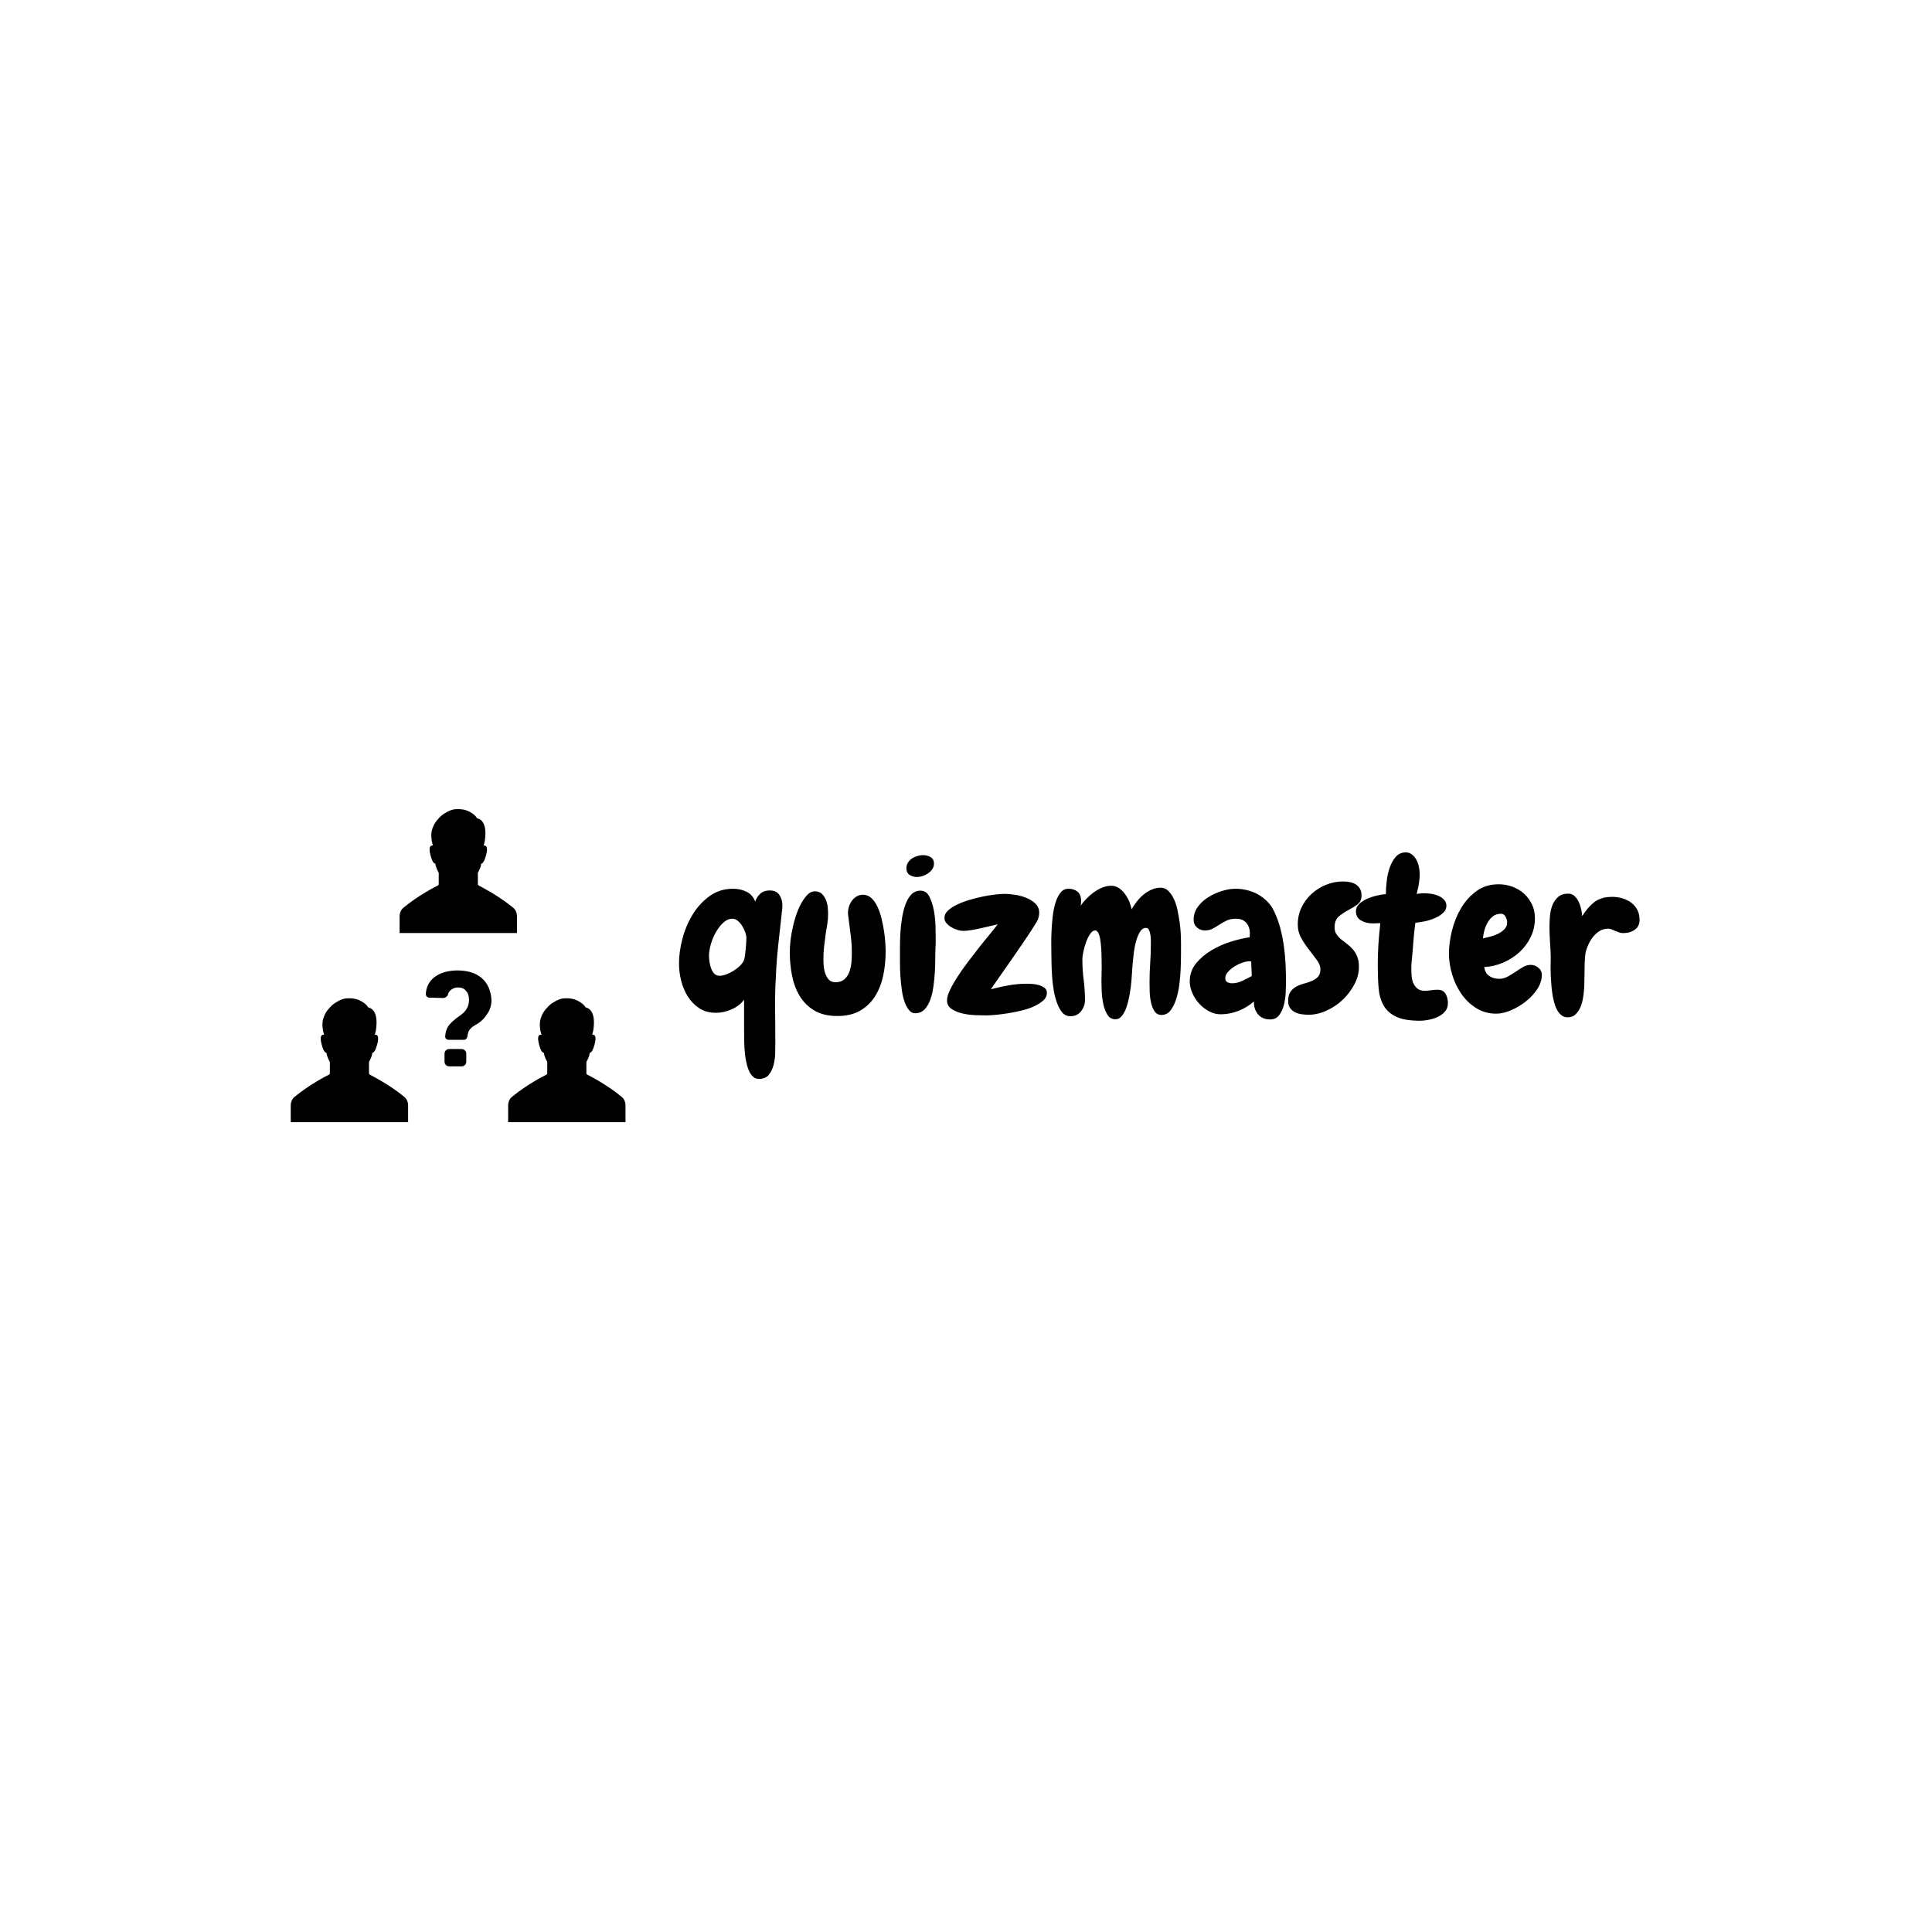 <svg xmlns="http://www.w3.org/2000/svg" version="1.1" xmlns:xlink="http://www.w3.org/1999/xlink" xmlns:svgjs="http://svgjs.dev/svgjs" width="1000" height="1000" viewBox="0 0 1000 1000"><rect width="1000" height="1000" fill="#ffffff"></rect><g transform="matrix(0.7,0,0,0.7,149.576,418.616)"><svg viewBox="0 0 396 92" data-background-color="#ffffff" preserveAspectRatio="xMidYMid meet" height="232" width="1000" xmlns="http://www.w3.org/2000/svg" xmlns:xlink="http://www.w3.org/1999/xlink"><g id="tight-bounds" transform="matrix(1,0,0,1,0.24,0.105)"><svg viewBox="0 0 395.52 91.791" height="91.791" width="395.52"><g><svg viewBox="0 0 555.368 128.888" height="91.791" width="395.52"><g transform="matrix(1,0,0,1,159.848,17.813)"><svg viewBox="0 0 395.52 93.262" height="93.262" width="395.52"><g id="textblocktransform"><svg viewBox="0 0 395.52 93.262" height="93.262" width="395.52" id="textblock"><g><svg viewBox="0 0 395.52 93.262" height="93.262" width="395.52"><g transform="matrix(1,0,0,1,0,0)"><svg width="395.52" viewBox="0.73 -36.67 219.277 51.71" height="93.262" data-palette-color="#1dd3b0"><path d="M24.17-22.71L24.17-22.71Q23.78-19.14 23.39-15.63 23-12.11 22.85-8.59L22.85-8.59Q22.61-4.54 22.66-0.93 22.71 2.69 22.71 6.74L22.71 6.74Q22.71 7.71 22.68 9.13 22.66 10.55 22.31 11.87 21.97 13.18 21.22 14.11 20.46 15.04 18.95 15.04L18.95 15.04Q18.21 15.04 17.7 14.6 17.19 14.16 16.82 13.45 16.46 12.74 16.24 11.87 16.02 10.99 15.87 10.06L15.87 10.06Q15.63 8.15 15.6 6.27 15.58 4.39 15.58 3.52L15.58 3.52 15.58-0.29 15.58-3.03Q14.45-1.56 12.67-0.81 10.89-0.05 9.13-0.05L9.13-0.05Q6.93-0.05 5.35-1.1 3.76-2.15 2.73-3.78 1.71-5.42 1.22-7.37 0.73-9.33 0.73-11.18L0.73-11.18 0.73-11.47Q0.73-14.01 1.51-16.97 2.29-19.92 3.83-22.46 5.37-25 7.69-26.68 10.01-28.37 13.09-28.37L13.09-28.37Q14.75-28.37 16.14-27.69 17.53-27 18.12-25.44L18.12-25.44Q18.51-26.56 19.31-27.27 20.12-27.98 21.39-27.98L21.39-27.98Q23-27.98 23.66-26.93 24.32-25.88 24.32-24.61L24.32-24.61Q24.32-24.07 24.27-23.63 24.22-23.19 24.17-22.71ZM12.94-21.53L12.94-21.53Q11.82-21.53 10.84-20.63 9.86-19.73 9.13-18.43 8.4-17.14 7.98-15.67 7.57-14.21 7.57-13.09L7.57-13.09Q7.57-12.4 7.69-11.62 7.81-10.84 8.08-10.13 8.35-9.42 8.81-8.96 9.28-8.5 10.01-8.5L10.01-8.5Q10.64-8.5 11.5-8.81 12.35-9.13 13.18-9.64 14.01-10.16 14.65-10.79 15.28-11.43 15.53-12.01L15.53-12.01Q15.67-12.35 15.77-13.04 15.87-13.72 15.94-14.48 16.02-15.23 16.06-15.97 16.11-16.7 16.11-17.09L16.11-17.09Q16.11-17.68 15.84-18.43 15.58-19.19 15.14-19.9 14.7-20.61 14.11-21.07 13.53-21.53 12.94-21.53ZM47.9-13.96L47.9-13.96Q47.9-11.28 47.36-8.64 46.82-6.01 45.55-3.93 44.28-1.86 42.16-0.59 40.04 0.68 36.86 0.68L36.86 0.68Q33.74 0.68 31.64-0.56 29.54-1.81 28.29-3.86 27.05-5.91 26.54-8.5 26.02-11.08 26.02-13.77L26.02-13.77Q26.02-16.7 26.71-19.58L26.71-19.58Q26.85-20.36 27.27-21.75 27.68-23.14 28.34-24.49 29-25.83 29.86-26.81 30.71-27.78 31.74-27.78L31.74-27.78Q32.71-27.78 33.3-27.25 33.88-26.71 34.23-25.9 34.57-25.1 34.67-24.19 34.76-23.29 34.76-22.56L34.76-22.56Q34.76-21.44 34.59-20.36 34.42-19.29 34.23-18.21L34.23-18.21Q34.03-16.75 33.86-15.28 33.69-13.82 33.69-12.35L33.69-12.35Q33.69-11.62 33.76-10.72 33.84-9.81 34.13-8.98 34.42-8.15 34.96-7.59 35.5-7.03 36.47-7.03L36.47-7.03Q37.74-7.03 38.5-7.71 39.26-8.4 39.62-9.42 39.99-10.45 40.09-11.62 40.18-12.79 40.18-13.77L40.18-13.77Q40.18-15.92 39.89-17.99 39.6-20.07 39.35-22.22L39.35-22.22Q39.3-22.46 39.3-22.9L39.3-22.9Q39.3-23.63 39.55-24.37 39.79-25.1 40.23-25.68 40.67-26.27 41.31-26.64 41.94-27 42.72-27L42.72-27Q43.8-27 44.63-26.25 45.46-25.49 46.02-24.29 46.58-23.1 46.95-21.61 47.31-20.12 47.53-18.68 47.75-17.24 47.82-15.97 47.9-14.7 47.9-13.96ZM58.93-34.08L58.93-34.08Q58.93-33.4 58.56-32.86 58.2-32.32 57.61-31.91 57.03-31.49 56.34-31.27 55.66-31.05 55.07-31.05L55.07-31.05Q54.1-31.05 53.36-31.54 52.63-32.03 52.63-33.06L52.63-33.06Q52.63-33.79 53-34.35 53.36-34.91 53.9-35.28 54.44-35.64 55.12-35.84 55.81-36.04 56.44-36.04L56.44-36.04Q57.37-36.04 58.15-35.6 58.93-35.16 58.93-34.08ZM59.32-17.48L59.32-17.48Q59.32-16.8 59.32-16.04 59.32-15.28 59.27-14.6L59.27-14.6Q59.22-13.77 59.22-12.38 59.22-10.99 59.13-9.38 59.03-7.76 58.81-6.1 58.59-4.44 58.1-3.08 57.61-1.71 56.81-0.85 56 0 54.78 0.05L54.78 0.05Q53.85 0.1 53.22-0.68 52.58-1.46 52.17-2.71 51.75-3.96 51.56-5.49 51.36-7.03 51.26-8.47 51.17-9.91 51.17-11.13 51.17-12.35 51.17-12.94L51.17-12.94Q51.17-13.72 51.17-15.16 51.17-16.6 51.26-18.26 51.36-19.92 51.63-21.63 51.9-23.34 52.41-24.76 52.92-26.17 53.75-27.05 54.58-27.93 55.85-27.93L55.85-27.93Q57.17-27.93 57.86-26.61 58.54-25.29 58.88-23.54 59.22-21.78 59.27-20.04 59.32-18.31 59.32-17.48ZM84.71-4.59L84.71-4.59Q84.71-3.61 83.9-2.88 83.1-2.15 81.85-1.56 80.61-0.98 79.02-0.59 77.43-0.2 75.9 0.05 74.36 0.29 72.99 0.42 71.62 0.54 70.79 0.54L70.79 0.54Q69.96 0.54 68.47 0.49 66.98 0.44 65.52 0.12 64.06-0.2 62.98-0.9 61.91-1.61 61.91-2.88L61.91-2.88Q61.91-3.86 62.59-5.27 63.27-6.69 64.35-8.35 65.42-10.01 66.74-11.74 68.06-13.48 69.33-15.09 70.6-16.7 71.72-18.04 72.84-19.38 73.48-20.26L73.48-20.26Q72.8-20.12 71.75-19.85 70.7-19.58 69.57-19.34 68.45-19.09 67.4-18.92 66.35-18.75 65.62-18.75L65.62-18.75Q65.03-18.75 64.3-18.97 63.57-19.19 62.91-19.58 62.25-19.97 61.78-20.51 61.32-21.04 61.32-21.73L61.32-21.73Q61.32-22.61 62.1-23.36 62.88-24.12 64.15-24.73 65.42-25.34 66.98-25.81 68.55-26.27 70.06-26.59 71.57-26.9 72.94-27.05 74.31-27.2 75.14-27.2L75.14-27.2Q76.07-27.2 77.39-27 78.7-26.81 79.95-26.32 81.19-25.83 82.07-25 82.95-24.17 82.95-22.9L82.95-22.9Q82.95-22.51 82.88-22.19 82.81-21.88 82.71-21.48L82.71-21.48Q82.61-21.14 81.85-19.95 81.1-18.75 80-17.11 78.9-15.48 77.6-13.6 76.31-11.72 75.14-10.06 73.97-8.4 73.09-7.13 72.21-5.86 71.92-5.42L71.92-5.42Q73.92-5.96 75.99-6.32 78.07-6.69 80.12-6.69L80.12-6.69Q80.61-6.69 81.39-6.64 82.17-6.59 82.9-6.37 83.64-6.15 84.17-5.74 84.71-5.32 84.71-4.59ZM115.32-16.11L115.32-16.11Q115.32-15.19 115.32-13.6 115.32-12.01 115.25-10.16 115.18-8.3 114.93-6.42 114.69-4.54 114.17-3.03 113.66-1.51 112.88-0.54 112.1 0.44 110.88 0.44L110.88 0.44Q109.8 0.44 109.24-0.46 108.68-1.37 108.44-2.59 108.19-3.81 108.17-5.08 108.14-6.35 108.14-7.08L108.14-7.08Q108.14-9.28 108.29-11.38 108.44-13.48 108.44-15.67L108.44-15.67Q108.44-15.92 108.44-16.55 108.44-17.19 108.34-17.82 108.24-18.46 108.02-18.95 107.8-19.43 107.36-19.43L107.36-19.43Q106.48-19.43 105.95-18.53 105.41-17.63 105.07-16.41 104.73-15.19 104.58-13.99 104.43-12.79 104.38-12.21L104.38-12.21Q104.29-11.57 104.21-10.3 104.14-9.03 104.02-7.52 103.9-6.01 103.63-4.42 103.36-2.83 102.94-1.54 102.53-0.24 101.89 0.59 101.26 1.42 100.33 1.42L100.33 1.42Q99.16 1.42 98.53 0.39 97.89-0.63 97.6-2 97.3-3.37 97.23-4.79 97.16-6.2 97.16-6.98L97.16-6.98Q97.16-7.81 97.18-8.59 97.21-9.38 97.21-10.21L97.21-10.21Q97.21-10.55 97.21-11.33 97.21-12.11 97.18-13.06 97.16-14.01 97.08-15.04 97.01-16.06 96.87-16.92 96.72-17.77 96.43-18.31 96.13-18.85 95.74-18.85L95.74-18.85Q95.11-18.85 94.57-18.04 94.03-17.24 93.64-16.14 93.25-15.04 93.03-13.96 92.81-12.89 92.81-12.4L92.81-12.4 92.81-12.11Q92.81-9.77 93.11-7.52 93.4-5.27 93.4-2.93L93.4-2.93Q93.4-1.56 92.52-0.42 91.64 0.73 90.08 0.73L90.08 0.73Q88.95 0.73 88.22-0.12 87.49-0.98 87-2.34 86.51-3.71 86.24-5.35 85.98-6.98 85.88-8.57 85.78-10.16 85.76-11.45 85.73-12.74 85.73-13.38L85.73-13.38Q85.73-14.11 85.71-15.53 85.68-16.94 85.76-18.6 85.83-20.26 86.03-22 86.22-23.73 86.66-25.15 87.1-26.56 87.81-27.47 88.52-28.37 89.64-28.37L89.64-28.37Q90.91-28.37 91.71-27.69 92.52-27 92.52-25.63L92.52-25.63Q92.52-25.34 92.49-25.05 92.47-24.76 92.42-24.51L92.42-24.51Q92.96-25.29 93.74-26.1 94.52-26.9 95.42-27.56 96.33-28.22 97.35-28.64 98.38-29.05 99.4-29.05L99.4-29.05Q100.38-29.05 101.16-28.52 101.94-27.98 102.53-27.17 103.12-26.37 103.51-25.44 103.9-24.51 104.04-23.68L104.04-23.68Q104.53-24.56 105.24-25.46 105.95-26.37 106.78-27.05 107.61-27.73 108.61-28.17 109.61-28.61 110.68-28.61L110.68-28.61Q111.71-28.61 112.44-27.88 113.17-27.15 113.71-26 114.25-24.85 114.54-23.41 114.83-21.97 115.03-20.58 115.22-19.19 115.27-17.99 115.32-16.8 115.32-16.11ZM139.29-6.88L139.29-6.88Q139.29-6.01 139.22-4.59 139.15-3.17 138.81-1.83 138.46-0.49 137.73 0.49 137 1.46 135.68 1.46L135.68 1.46Q133.87 1.46 132.9 0.29 131.92-0.88 131.97-2.64L131.97-2.64Q130.41-1.27 128.43-0.49 126.45 0.29 124.4 0.29L124.4 0.29Q122.99 0.29 121.72-0.39 120.45-1.07 119.47-2.15 118.49-3.22 117.91-4.57 117.32-5.91 117.32-7.23L117.32-7.23Q117.32-9.57 118.76-11.33 120.2-13.09 122.3-14.33 124.4-15.58 126.77-16.31 129.14-17.04 130.99-17.29L130.99-17.29Q130.99-17.53 131.02-17.72 131.04-17.92 131.04-18.16L131.04-18.16Q131.04-19.68 130.21-20.61 129.38-21.53 127.87-21.53L127.87-21.53Q126.65-21.53 125.77-21.12 124.89-20.7 124.11-20.19 123.33-19.68 122.55-19.26 121.76-18.85 120.79-18.85L120.79-18.85Q119.71-18.85 118.96-19.53 118.2-20.21 118.2-21.29L118.2-21.29Q118.2-22.9 119.15-24.22 120.1-25.54 121.55-26.44 122.99-27.34 124.67-27.86 126.35-28.37 127.77-28.37L127.77-28.37Q129.09-28.37 130.41-28.05 131.73-27.73 132.9-27.08 134.07-26.42 135.02-25.46 135.97-24.51 136.56-23.24L136.56-23.24Q137.44-21.44 137.98-19.41 138.51-17.38 138.81-15.26 139.1-13.13 139.2-11.01 139.29-8.89 139.29-6.88ZM131.48-8.45L131.48-8.45 131.34-11.77Q131.24-11.77 131.14-11.79 131.04-11.82 130.94-11.82L130.94-11.82Q130.31-11.82 129.36-11.5 128.41-11.18 127.53-10.62 126.65-10.06 126.04-9.38 125.43-8.69 125.43-7.96L125.43-7.96Q125.43-7.28 125.92-7.03 126.4-6.79 127.04-6.79L127.04-6.79Q128.11-6.79 129.33-7.35 130.55-7.91 131.48-8.45ZM156.53-26.86L156.53-26.86Q156.53-25.44 155.58-24.76 154.62-24.07 153.45-23.46 152.28-22.85 151.33-22.02 150.38-21.19 150.38-19.53L150.38-19.53Q150.38-18.65 150.79-18.02 151.21-17.38 151.82-16.87 152.43-16.36 153.16-15.82 153.89-15.28 154.5-14.6 155.11-13.92 155.53-12.94 155.94-11.96 155.94-10.55L155.94-10.55Q155.94-8.5 154.89-6.52 153.84-4.54 152.21-3 150.57-1.46 148.52-0.54 146.47 0.39 144.47 0.39L144.47 0.39Q143.64 0.39 142.81 0.27 141.98 0.15 141.32-0.2 140.66-0.54 140.22-1.15 139.78-1.76 139.78-2.73L139.78-2.73Q139.78-4.1 140.32-4.86 140.85-5.62 141.68-6.05 142.51-6.49 143.47-6.74 144.42-6.98 145.25-7.35 146.08-7.71 146.62-8.3 147.15-8.89 147.15-9.96L147.15-9.96Q147.15-10.99 146.35-12.08 145.54-13.18 144.57-14.43 143.59-15.67 142.78-17.09 141.98-18.51 141.98-20.21L141.98-20.21Q141.98-22.31 142.83-24.1 143.69-25.88 145.13-27.2 146.57-28.52 148.42-29.27 150.28-30.03 152.33-30.03L152.33-30.03Q153.11-30.03 153.87-29.88 154.62-29.74 155.21-29.37 155.8-29 156.16-28.39 156.53-27.78 156.53-26.86ZM169.86 1.76L169.86 1.76Q166.39 1.76 164.46 0.85 162.53-0.05 161.58-1.71 160.63-3.37 160.43-5.71 160.24-8.06 160.24-10.94L160.24-10.94Q160.24-13.23 160.38-15.55 160.53-17.87 160.82-20.51L160.82-20.51Q160.14-20.51 159.75-20.48 159.36-20.46 159.11-20.46L159.11-20.46Q157.55-20.46 156.4-21.14 155.26-21.83 155.26-23.24L155.26-23.24Q155.26-24.12 155.92-24.8 156.57-25.49 157.6-25.98 158.63-26.46 159.82-26.76 161.02-27.05 162.09-27.15L162.09-27.15Q162.09-28.52 162.29-30.18 162.48-31.84 163-33.28 163.51-34.72 164.39-35.69 165.27-36.67 166.63-36.67L166.63-36.67Q167.41-36.67 168.02-36.21 168.63-35.74 169.03-35.03 169.42-34.33 169.61-33.45 169.81-32.57 169.81-31.74L169.81-31.74Q169.81-30.76 169.66-29.74 169.51-28.71 169.12-27.2L169.12-27.2Q169.95-27.29 170.25-27.32 170.54-27.34 170.78-27.34L170.78-27.34Q171.61-27.34 172.52-27.2 173.42-27.05 174.18-26.71 174.93-26.37 175.42-25.81 175.91-25.24 175.91-24.46L175.91-24.46Q175.91-23.58 175.2-22.9 174.49-22.22 173.42-21.73 172.35-21.24 171.13-20.97 169.9-20.7 168.83-20.61L168.83-20.61Q168.54-18.6 168.42-16.92 168.29-15.23 168.15-13.53L168.15-13.53Q168.05-12.7 167.98-11.84 167.9-10.99 167.9-10.11L167.9-10.11Q167.9-9.47 167.95-8.62 168-7.76 168.29-6.98 168.59-6.2 169.22-5.64 169.86-5.08 170.98-5.08L170.98-5.08Q171.66-5.08 172.39-5.2 173.13-5.32 173.86-5.32L173.86-5.32Q175.13-5.32 175.69-4.44 176.25-3.56 176.25-2.2L176.25-2.2Q176.25-1.17 175.64-0.42 175.03 0.34 174.1 0.81 173.18 1.27 172.03 1.51 170.88 1.76 169.86 1.76ZM197.69-8.69L197.69-8.69Q197.69-7.03 196.64-5.44 195.59-3.86 194-2.61 192.41-1.37 190.61-0.61 188.8 0.15 187.28 0.15L187.28 0.15Q184.7 0.15 182.67-1.15 180.64-2.44 179.28-4.44 177.91-6.45 177.2-8.86 176.49-11.28 176.49-13.57L176.49-13.57Q176.49-16.02 177.18-18.8 177.86-21.58 179.25-23.93 180.64-26.27 182.77-27.83 184.89-29.39 187.82-29.39L187.82-29.39Q189.48-29.39 191-28.83 192.51-28.27 193.63-27.25 194.76-26.22 195.44-24.8 196.12-23.39 196.12-21.63L196.12-21.63Q196.12-19.34 195.15-17.33 194.17-15.33 192.56-13.87 190.95-12.4 188.85-11.5 186.75-10.6 184.55-10.5L184.55-10.5Q184.75-9.08 185.7-8.45 186.65-7.81 187.97-7.81L187.97-7.81Q188.94-7.81 189.87-8.3 190.8-8.79 191.68-9.4 192.56-10.01 193.41-10.5 194.27-10.99 195.15-10.99L195.15-10.99Q196.12-10.99 196.9-10.35 197.69-9.72 197.69-8.69ZM189.77-20.65L189.77-20.65Q189.77-21.29 189.43-21.97 189.09-22.66 188.36-22.66L188.36-22.66Q187.28-22.66 186.55-22.09 185.82-21.53 185.33-20.68 184.84-19.82 184.57-18.85 184.31-17.87 184.26-17.04L184.26-17.04Q184.94-17.19 185.89-17.43 186.85-17.68 187.7-18.09 188.55-18.51 189.16-19.14 189.77-19.78 189.77-20.65ZM216.58-18.26L216.58-18.26Q215.9-18.21 215.41-18.38 214.92-18.55 214.43-18.75L214.43-18.75Q213.99-18.95 213.55-19.12 213.11-19.29 212.58-19.24L212.58-19.24Q211.6-19.19 210.84-18.7 210.08-18.21 209.47-17.48 208.86-16.75 208.42-15.84 207.99-14.94 207.74-14.06L207.74-14.06Q207.59-13.48 207.52-12.28 207.45-11.08 207.45-9.72L207.45-9.72Q207.4-8.3 207.4-7.03 207.4-5.76 207.3-5.03L207.3-5.03Q207.25-4.25 207.06-3.2 206.86-2.15 206.45-1.22 206.03-0.29 205.35 0.34 204.67 0.98 203.59 0.98L203.59 0.98Q202.76 0.98 202.15 0.49 201.54 0 201.12-0.81 200.71-1.61 200.44-2.69 200.17-3.76 200.03-4.88L200.03-4.88Q199.88-6.05 199.81-7.23 199.73-8.4 199.71-9.45 199.68-10.5 199.71-11.38 199.73-12.26 199.73-12.79L199.73-12.79Q199.68-14.5 199.56-16.24 199.44-17.97 199.44-19.68L199.44-19.68Q199.44-20.75 199.54-22.07 199.64-23.39 200.08-24.54 200.51-25.68 201.37-26.46 202.22-27.25 203.74-27.25L203.74-27.25Q204.57-27.25 205.15-26.71 205.74-26.17 206.11-25.39 206.47-24.61 206.67-23.73 206.86-22.85 206.91-22.12L206.91-22.12Q208.08-24.02 209.55-25.22 211.01-26.42 213.36-26.51L213.36-26.51Q214.53-26.56 215.68-26.29 216.82-26.03 217.78-25.42 218.73-24.8 219.34-23.83 219.95-22.85 220-21.53L220-21.53Q220.09-19.97 219.07-19.14 218.04-18.31 216.58-18.26Z" opacity="1" transform="matrix(1,0,0,1,0,0)" fill="#000000" class="wordmark-text-0" data-fill-palette-color="primary" id="text-0"></path></svg></g></svg></g></svg></g></svg></g><g><svg viewBox="0 0 137.831 128.888" height="128.888" width="137.831"><g><svg xmlns="http://www.w3.org/2000/svg" xmlns:xlink="http://www.w3.org/1999/xlink" version="1.1" x="0" y="0" viewBox="0.8 3.985 98.4 92.015" enable-background="new 0 0 100 100" xml:space="preserve" height="128.888" width="137.831" class="icon-icon-0" data-fill-palette-color="accent" id="icon-0"><path d="M46 78.2v-2.3c0-0.8 0.6-1.4 1.4-1.4H51c0.8 0 1.4 0.6 1.4 1.4v2.3c0 0.8-0.6 1.4-1.4 1.4h-3.6C46.6 79.6 46 79 46 78.2zM57 53.7c-1.7-1.5-4.1-2.3-7.2-2.3-2.8 0-5.1 0.7-6.8 2-1.5 1.2-2.4 2.8-2.5 5 0 0.5 0.4 0.9 0.9 1l4.1 0.1c0.7 0 1.3-0.4 1.5-1 0.1-0.5 0.4-0.9 0.8-1.3 0.6-0.5 1.3-0.8 2.1-0.8 1.1 0 1.9 0.3 2.4 1 0.6 0.6 0.9 1.5 0.9 2.6 0 1-0.2 1.9-0.7 2.7-0.5 0.8-1.2 1.5-2 2-1.7 1.2-2.8 2.2-3.4 3.1-0.5 0.7-0.8 1.7-0.9 2.9-0.1 0.6 0.4 1.1 1 1.1h4.5c0.5 0 0.9-0.4 1-0.9 0.1-0.6 0.2-1.2 0.4-1.6 0.3-0.6 0.8-1.2 1.7-1.7 1.5-0.8 2.7-1.8 3.6-3.2 1-1.3 1.4-2.8 1.4-4.4C59.6 57.3 58.7 55.2 57 53.7zM67.3 35.5c0-1-0.4-2-1.2-2.6-4.4-3.6-9.2-6-10.1-6.5-0.1-0.1-0.2-0.2-0.2-0.3v-3.4c0.5-0.9 0.9-1.8 1-2.7 0.4 0 0.9-0.6 1.4-2.4 0.7-2.6 0-3-0.7-2.9 0.1-0.4 0.2-0.7 0.3-1.1 1.1-6.7-2.2-6.9-2.2-6.9s-0.5-1-2-1.8c-1-0.6-2.3-1-4.1-0.9-0.6 0-1.1 0.1-1.6 0.3l0 0c-0.6 0.2-1.2 0.5-1.8 0.9-0.7 0.4-1.3 0.9-1.8 1.5-0.9 0.9-1.6 2-2 3.5-0.3 1.1-0.2 2.2 0 3.4h0c0.1 0.4 0.2 0.7 0.3 1.1-0.7-0.1-1.4 0.3-0.7 2.9 0.5 1.9 1 2.4 1.4 2.4 0.1 0.9 0.5 1.8 1 2.7v3.4c0 0.1-0.1 0.2-0.2 0.3-1 0.5-5.7 2.9-10.1 6.5-0.8 0.6-1.2 1.6-1.2 2.6v4.9h15 4.5 15V35.5zM87.9 82c-0.1-0.1-0.2-0.2-0.2-0.3v-3.4c0.5-0.9 0.9-1.8 1-2.7 0.4 0 0.9-0.6 1.4-2.4 0.7-2.6 0-3-0.7-2.9 0.1-0.4 0.2-0.7 0.3-1.1 1.1-6.7-2.2-6.9-2.2-6.9s-0.5-1-2-1.8c-1-0.6-2.3-1-4.1-0.9-0.6 0-1.1 0.1-1.6 0.3l0 0c-0.6 0.2-1.2 0.5-1.8 0.9-0.7 0.4-1.3 0.9-1.8 1.5-0.9 0.9-1.6 2-2 3.5-0.3 1.1-0.2 2.2 0 3.4h0c0.1 0.4 0.2 0.7 0.3 1.1-0.7-0.1-1.4 0.3-0.7 2.9 0.5 1.9 1 2.4 1.4 2.4 0.1 0.9 0.5 1.8 1 2.7v3.4c0 0.1-0.1 0.2-0.2 0.3-1 0.5-5.7 2.9-10.1 6.5-0.8 0.6-1.2 1.6-1.2 2.6V96h15 4.5 15v-4.9c0-1-0.4-2-1.2-2.6C93.6 84.9 88.9 82.5 87.9 82zM20.3 96h15v-4.9c0-1-0.4-2-1.2-2.6-4.4-3.6-9.2-6-10.1-6.5-0.1-0.1-0.2-0.2-0.2-0.3v-3.4c0.5-0.9 0.9-1.8 1-2.7 0.4 0 0.9-0.6 1.4-2.4 0.7-2.6 0-3-0.7-2.9 0.1-0.4 0.2-0.7 0.3-1.1 1.1-6.7-2.2-6.9-2.2-6.9s-0.5-1-2-1.8c-1-0.6-2.3-1-4.1-0.9-0.6 0-1.1 0.1-1.6 0.3l0 0c-0.6 0.2-1.2 0.5-1.8 0.9-0.7 0.4-1.3 0.9-1.8 1.5-0.9 0.9-1.6 2-2 3.5-0.3 1.1-0.2 2.2 0 3.4h0c0.1 0.4 0.2 0.7 0.3 1.1-0.7-0.1-1.4 0.3-0.7 2.9 0.5 1.9 1 2.4 1.4 2.4 0.1 0.9 0.5 1.8 1 2.7v3.4c0 0.1-0.1 0.2-0.2 0.3-1 0.5-5.7 2.9-10.1 6.5-0.8 0.6-1.2 1.6-1.2 2.6V96h15H20.3z" fill="#000000" data-fill-palette-color="accent"></path></svg></g></svg></g></svg></g><defs></defs></svg><rect width="395.52" height="91.791" fill="none" stroke="none" visibility="hidden"></rect></g></svg></g></svg>